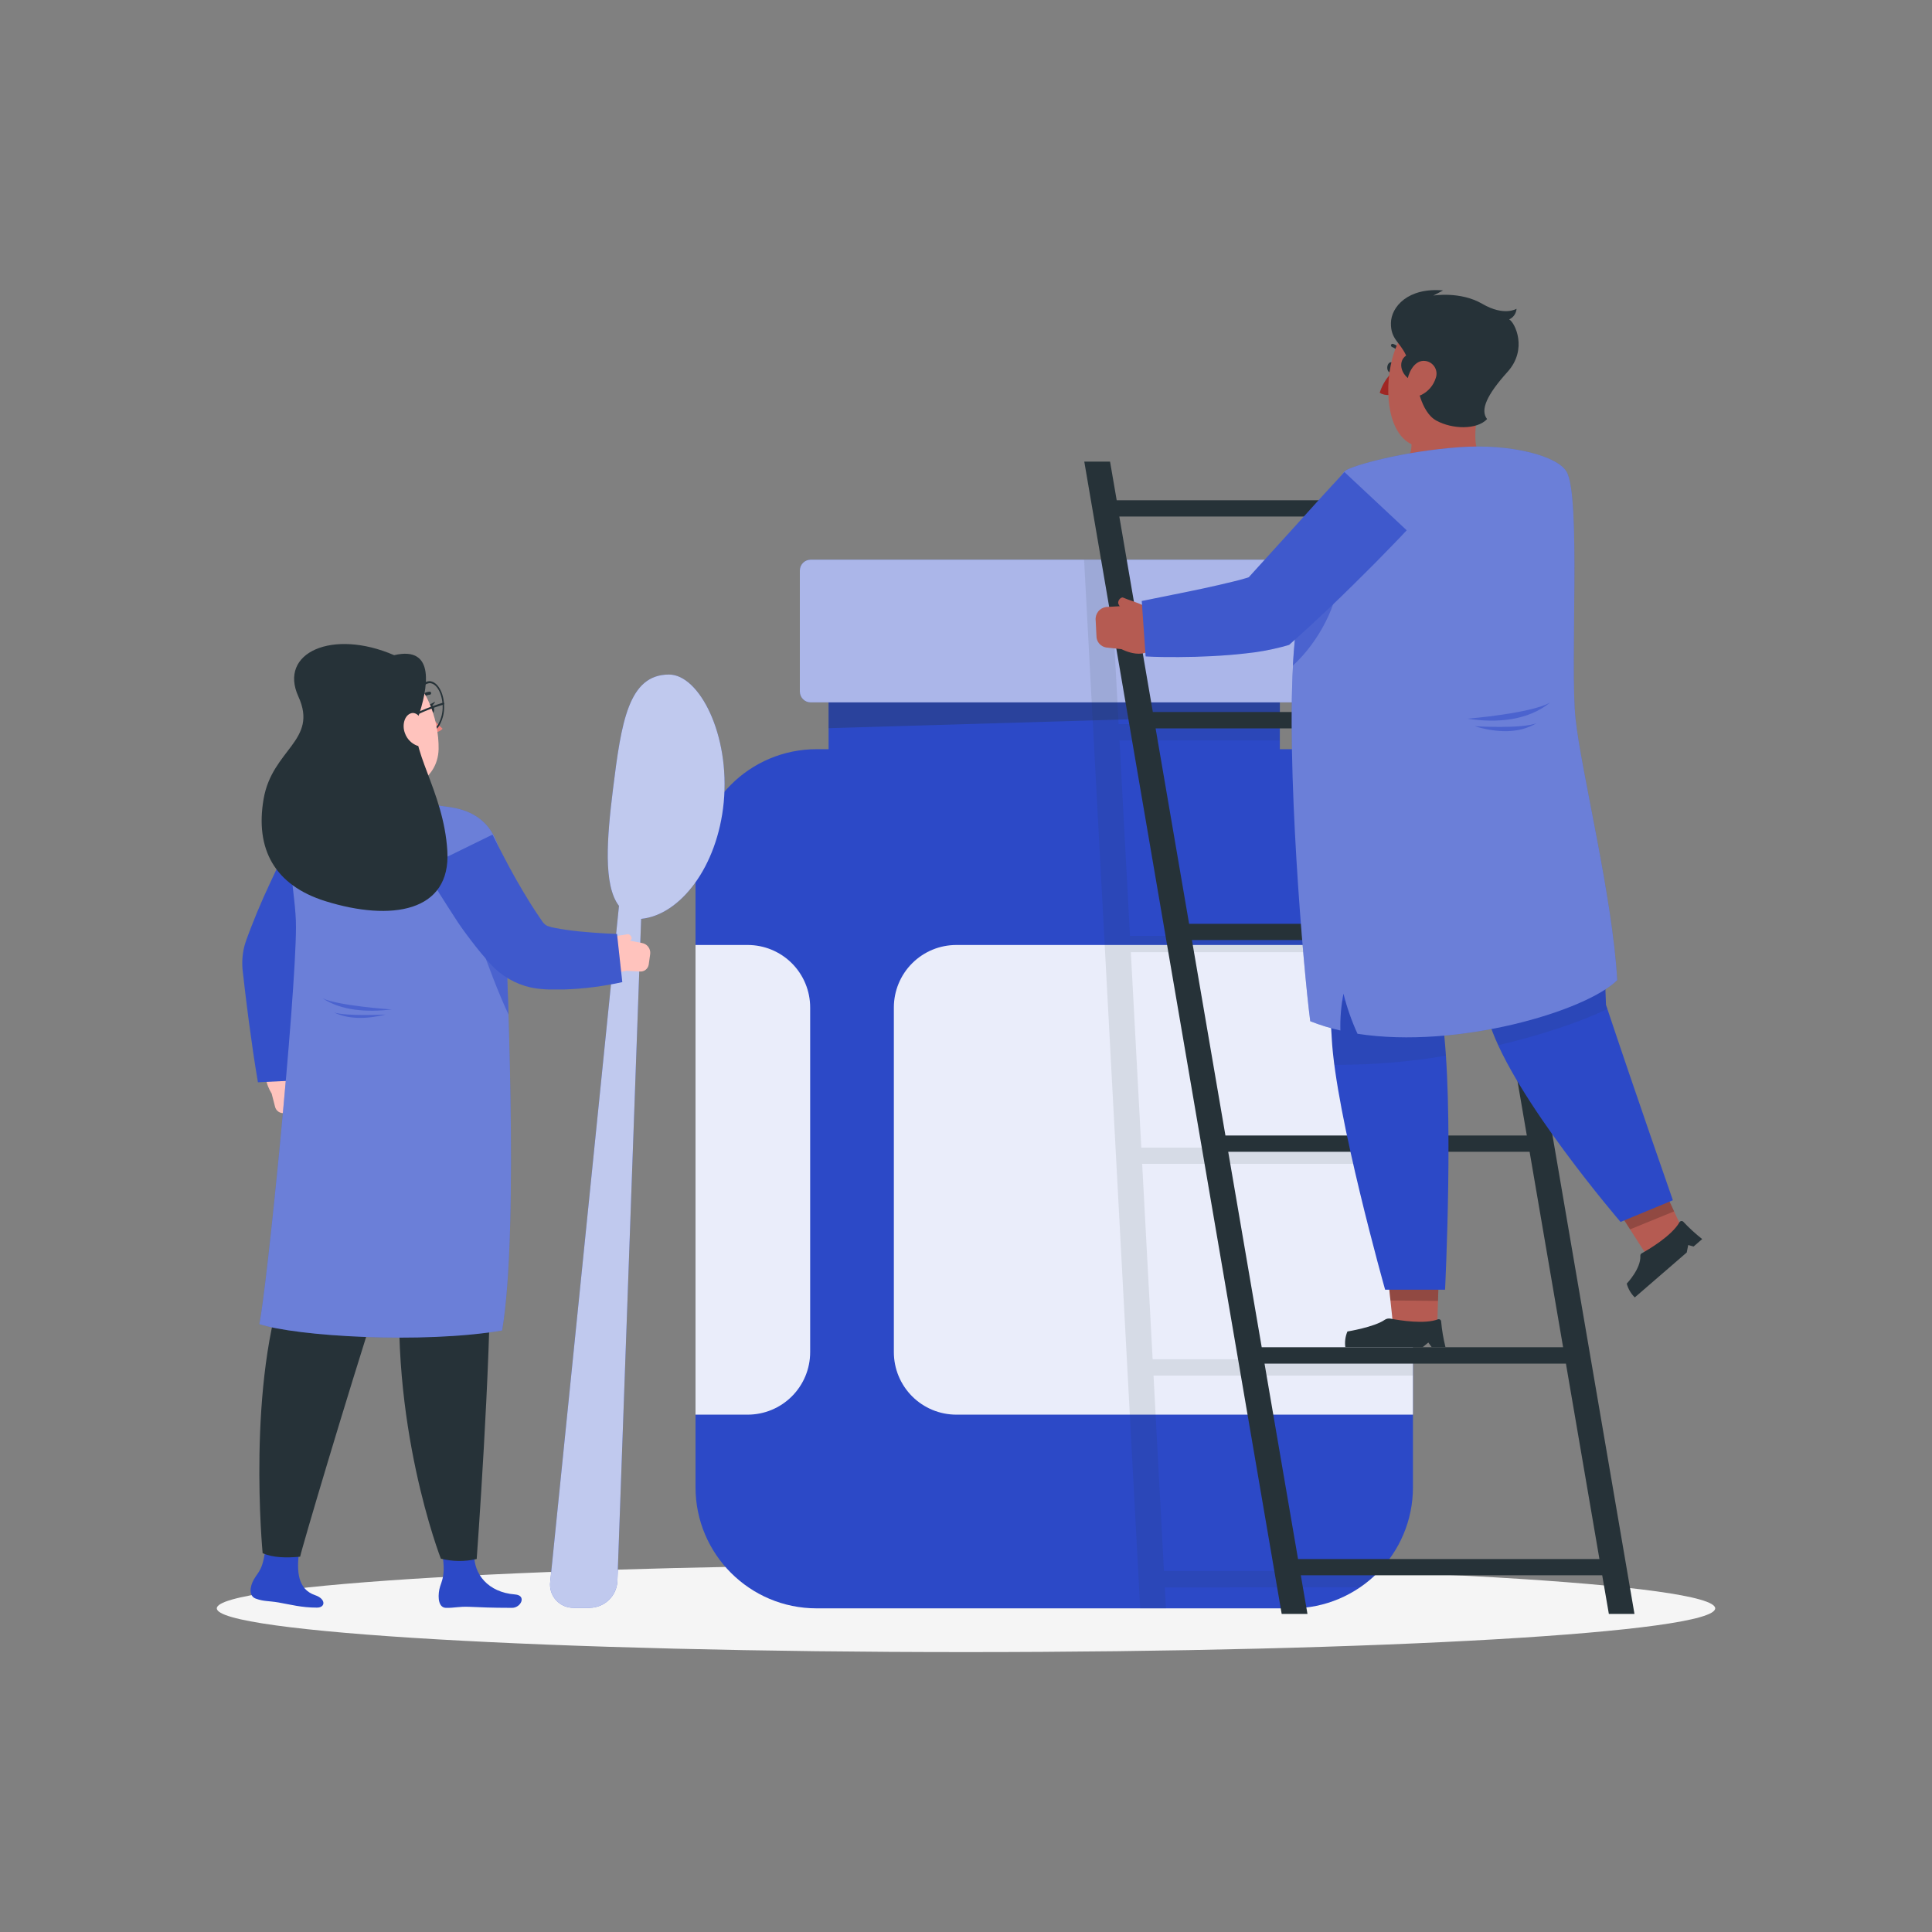 <svg width="500" height="500" viewBox="0 0 500 500" fill="none" xmlns="http://www.w3.org/2000/svg">
<rect x="0" y="0" width="500" height="500" fill="#808080" stroke="none"/>
<path d="M250 427.56C357.082 427.56 443.89 422.492 443.89 416.24C443.89 409.988 357.082 404.92 250 404.92C142.917 404.92 56.11 409.988 56.11 416.24C56.11 422.492 142.917 427.56 250 427.56Z" fill="#F5F5F5"/>
<path d="M334.33 193.89H211.34C194.031 193.89 180 207.921 180 225.23V384.9C180 402.209 194.031 416.24 211.34 416.24H334.33C351.639 416.24 365.67 402.209 365.67 384.9V225.23C365.67 207.921 351.639 193.89 334.33 193.89Z" fill="#2C49C7"/>
<path d="M331.22 179.67H214.44V214.67H331.22V179.67Z" fill="#2C49C7"/>
<path opacity="0.3" d="M331.22 185L214.44 188.45V179.67H331.22V185Z" fill="#263238"/>
<path d="M335.86 144.84H209.81C208.258 144.84 207 146.098 207 147.65V178.97C207 180.522 208.258 181.78 209.81 181.78H335.86C337.412 181.78 338.67 180.522 338.67 178.97V147.65C338.67 146.098 337.412 144.84 335.86 144.84Z" fill="#2C49C7"/>
<path opacity="0.6" d="M335.86 144.84H209.81C208.258 144.84 207 146.098 207 147.65V178.97C207 180.522 208.258 181.78 209.81 181.78H335.86C337.412 181.78 338.67 180.522 338.67 178.97V147.65C338.67 146.098 337.412 144.84 335.86 144.84Z" fill="white"/>
<path opacity="0.9" d="M247.5 244.56H365.67V366.11H247.5C245.376 366.11 243.274 365.692 241.312 364.879C239.35 364.066 237.568 362.875 236.066 361.374C234.565 359.872 233.373 358.09 232.561 356.128C231.748 354.166 231.33 352.063 231.33 349.94V260.72C231.333 256.433 233.037 252.323 236.07 249.292C239.102 246.262 243.213 244.56 247.5 244.56Z" fill="white"/>
<path opacity="0.9" d="M193.5 366.11H180V244.56H193.5C197.789 244.56 201.901 246.264 204.934 249.296C207.966 252.329 209.67 256.441 209.67 260.73V349.95C209.667 354.237 207.963 358.347 204.93 361.377C201.898 364.408 197.787 366.11 193.5 366.11Z" fill="white"/>
<path d="M74.44 274.44L70.44 275.14C66.78 277.67 70.3 283 70.3 283L71.17 286.38C71.286 286.916 71.602 287.387 72.054 287.697C72.505 288.008 73.058 288.134 73.6 288.05L76.38 287.59C77.013 287.45 77.57 287.078 77.941 286.546C78.311 286.014 78.468 285.362 78.38 284.72L78.02 281.65C77.918 280.779 77.639 279.939 77.2 279.18L74.44 274.44Z" fill="#FFC3BD"/>
<path d="M94.18 223L90.33 229.88L86.5 236.8L82.81 243.74L81.06 247.2L80.22 248.91L80.01 249.34L79.91 249.55C79.91 249.65 79.91 249.55 79.91 249.61H79.85H79.75C79.75 249.61 79.75 249.61 79.75 249.71V254.84C79.75 257.58 79.75 260.32 79.75 263.06L79.59 271.27C79.49 274.01 79.42 276.75 79.27 279.49L66.75 280.09C66.28 277.42 65.89 274.75 65.48 272.09L64.37 264.09C64.03 261.42 63.68 258.75 63.37 256.09L62.91 252.09L62.79 251.09C62.592 249.112 62.72 247.116 63.17 245.18C63.33 244.534 63.523 243.896 63.75 243.27L64.18 242.09L64.94 240.09C65.46 238.76 66 237.44 66.54 236.09C67.63 233.48 68.76 230.92 69.95 228.4C72.3 223.32 74.73 218.4 77.46 213.48L94.18 223Z" fill="#2C49C7"/>
<g opacity="0.2">
<path opacity="0.2" d="M94.18 223L90.33 229.88L86.5 236.8L82.81 243.74L81.06 247.2L80.22 248.91L80.01 249.34L79.91 249.55C79.91 249.65 79.91 249.55 79.91 249.61H79.85H79.75C79.75 249.61 79.75 249.61 79.75 249.71V254.84C79.75 257.58 79.75 260.32 79.75 263.06L79.59 271.27C79.49 274.01 79.42 276.75 79.27 279.49L66.75 280.09C66.28 277.42 65.89 274.75 65.48 272.09L64.37 264.09C64.03 261.42 63.68 258.75 63.37 256.09L62.91 252.09L62.79 251.09C62.592 249.112 62.72 247.116 63.17 245.18C63.33 244.534 63.523 243.896 63.75 243.27L64.18 242.09L64.94 240.09C65.46 238.76 66 237.44 66.54 236.09C67.63 233.48 68.76 230.92 69.95 228.4C72.3 223.32 74.73 218.4 77.46 213.48L94.18 223Z" fill="white"/>
</g>
<path d="M158.63 204.33C160.79 186.91 162.63 174.57 173.14 174.57C180.97 174.57 188.98 190.17 187.3 207.65C185.69 224.37 176.01 236.83 165.93 237.8L159.78 409.32C159.662 411.14 158.863 412.848 157.541 414.105C156.22 415.361 154.473 416.074 152.65 416.1H148.5C147.634 416.122 146.773 415.956 145.977 415.613C145.181 415.27 144.468 414.759 143.888 414.115C143.309 413.471 142.876 412.708 142.619 411.881C142.362 411.053 142.287 410.179 142.4 409.32L160.19 234.44C156.07 229.07 157.09 216.8 158.63 204.33Z" fill="#2C49C7"/>
<path opacity="0.7" d="M158.63 204.33C160.79 186.91 162.63 174.57 173.14 174.57C180.97 174.57 188.98 190.17 187.3 207.65C185.69 224.37 176.01 236.83 165.93 237.8L159.78 409.32C159.662 411.14 158.863 412.848 157.541 414.105C156.22 415.361 154.473 416.074 152.65 416.1H148.5C147.634 416.122 146.773 415.956 145.977 415.613C145.181 415.27 144.468 414.759 143.888 414.115C143.309 413.471 142.876 412.708 142.619 411.881C142.362 411.053 142.287 410.179 142.4 409.32L160.19 234.44C156.07 229.07 157.09 216.8 158.63 204.33Z" fill="white"/>
<path d="M133.27 412.64C126.27 412.1 122.57 407.31 122.74 402.23C122.84 399.43 113.88 399.18 113.88 399.18C115.88 407.86 114.14 409.1 113.7 411.34C113.26 413.58 113.55 416.06 115.4 416.11C117.62 416.16 118.63 415.74 121.4 415.84C124.63 415.97 126.8 416.1 132.53 416.11C134.81 416.11 136.39 412.88 133.27 412.64Z" fill="#2C49C7"/>
<path d="M81.55 412.83C77.01 411.29 76.78 406.59 77.38 401.75C77.74 398.89 68.83 399.44 68.83 399.44C68.18 406.35 66.92 406.62 65.72 408.72C64.52 410.82 64.46 413.11 66.19 413.72C68.26 414.48 69.41 414.27 72.1 414.72C75.26 415.28 78.1 416.05 81.95 416.05C84.24 416.11 84.46 413.82 81.55 412.83Z" fill="#2C49C7"/>
<path d="M126.54 260.9C126.54 260.9 130.87 296.21 126.87 326.9C127.08 352.82 123.37 403.46 123.37 403.46C120.315 404.184 117.13 404.153 114.09 403.37C114.09 403.37 100.32 368.1 103.87 326.46C90.8 284.72 91.73 262.22 91.73 262.22L126.54 260.9Z" fill="#263238"/>
<path d="M112.78 261.4C112.78 261.4 105.67 312.06 97.88 336.2C89.69 361.55 78 401 77.68 402.87C74.05 403.21 70.68 403.14 67.97 401.97C67.97 401.97 63.72 357.57 74.19 330.05C76.83 272.59 82.99 262.48 82.99 262.48L112.78 261.4Z" fill="#263238"/>
<path d="M93.27 192.76C94.67 197.63 96.15 205.6 94.37 209.93C94.37 209.93 100.87 210.02 110.37 217.07C114.5 210.51 110.17 209.41 110.17 209.41C106.28 208.65 105.5 203.98 105.37 200.33L93.27 192.76Z" fill="#FFC3BD"/>
<path d="M125 221.33C125 215.4 120.89 211.22 113.33 209.87C106.33 208.62 96.61 208.44 90.19 210.4C83.77 212.36 81.89 215.96 83.1 220.86C88.33 242.01 82.1 255.86 83.02 262.48C99.02 264.01 123.11 263.64 126.57 260.9C128.89 257.55 125.5 239.4 124.2 236.76C130.44 232.09 125 224.64 125 221.33Z" fill="#2C49C7"/>
<path d="M110.8 183.65C110.95 184.31 111.41 184.76 111.8 184.65C112.19 184.54 112.46 183.95 112.32 183.3C112.18 182.65 111.72 182.19 111.32 182.3C110.92 182.41 110.66 183 110.8 183.65Z" fill="#263238"/>
<path d="M111.14 182.38L112.61 181.59C112.61 181.59 112.07 183 111.14 182.38Z" fill="#263238"/>
<path d="M111.32 184.92C112.219 186.286 113.302 187.521 114.54 188.59C114.259 188.9 113.914 189.144 113.529 189.307C113.144 189.469 112.728 189.545 112.31 189.53L111.32 184.92Z" fill="#ED847E"/>
<path d="M111.2 189.42C109.09 189.42 107.36 186.49 107.34 182.88C107.282 181.287 107.626 179.705 108.34 178.28C108.577 177.733 108.956 177.259 109.438 176.908C109.92 176.556 110.487 176.339 111.08 176.28C113.18 176.28 114.91 179.21 114.94 182.82C114.981 184.415 114.616 185.994 113.88 187.41C113.645 187.959 113.267 188.434 112.785 188.786C112.303 189.138 111.734 189.354 111.14 189.41L111.2 189.42ZM111.2 176.79C110.695 176.848 110.214 177.039 109.808 177.345C109.402 177.651 109.085 178.06 108.89 178.53C108.194 179.872 107.85 181.369 107.89 182.88C107.89 186.21 109.42 188.88 111.25 188.88C111.754 188.819 112.234 188.627 112.639 188.321C113.045 188.015 113.363 187.608 113.56 187.14C114.256 185.798 114.6 184.301 114.56 182.79C114.49 179.5 113 176.79 111.15 176.79H111.2Z" fill="#263238"/>
<path d="M111.5 179.63C111.561 179.55 111.589 179.45 111.58 179.35C111.574 179.299 111.558 179.249 111.532 179.204C111.506 179.159 111.472 179.12 111.431 179.088C111.39 179.056 111.343 179.033 111.293 179.02C111.243 179.006 111.191 179.003 111.14 179.01C110.522 179.071 109.927 179.279 109.405 179.616C108.883 179.954 108.449 180.411 108.14 180.95C108.11 181.041 108.115 181.14 108.152 181.229C108.19 181.317 108.258 181.389 108.344 181.432C108.43 181.474 108.528 181.484 108.621 181.46C108.714 181.436 108.796 181.379 108.85 181.3C109.097 180.874 109.443 180.514 109.859 180.251C110.276 179.988 110.749 179.83 111.24 179.79C111.344 179.772 111.437 179.715 111.5 179.63Z" fill="#263238"/>
<path d="M89.17 187.17C91.37 195.09 92.17 198.49 97 201.75C104.31 206.66 113.35 202.24 113.51 193.84C113.65 186.27 110.02 174.59 101.63 173.06C93.24 171.53 87 179.26 89.17 187.17Z" fill="#FFC3BD"/>
<path d="M77.52 213C81.89 207.15 101.8 206.61 116.72 208.93C131.64 211.25 130.31 226.03 130.63 236.15C130.95 246.27 134.49 317.51 129.95 344.33C109.3 347.83 76.6 345.83 67.12 342.67C69.12 333 76.49 259.12 76.6 240.01C76.65 230.67 72.91 219.17 77.52 213Z" fill="#2C49C7"/>
<path opacity="0.3" d="M77.52 213C81.89 207.15 101.8 206.61 116.72 208.93C131.64 211.25 130.31 226.03 130.63 236.15C130.95 246.27 134.49 317.51 129.95 344.33C109.3 347.83 76.6 345.83 67.12 342.67C69.12 333 76.49 259.12 76.6 240.01C76.65 230.67 72.91 219.17 77.52 213Z" fill="white"/>
<path opacity="0.5" d="M131.05 246.93C127.62 243.69 124.61 240.51 123.5 238.43C119.5 230.98 126.59 251.91 131.61 262.58C131.42 256.63 131.22 251.29 131.05 246.93Z" fill="#2C49C7"/>
<path d="M155.14 244.75L154.62 248.75C155.93 253 162.07 251.24 162.07 251.24L165.56 251.43C166.106 251.482 166.651 251.324 167.084 250.988C167.518 250.651 167.806 250.162 167.89 249.62L168.28 246.83C168.34 246.184 168.154 245.539 167.759 245.023C167.364 244.508 166.79 244.161 166.15 244.05L163.15 243.47C162.29 243.285 161.4 243.285 160.54 243.47L155.14 244.75Z" fill="#FFC3BD"/>
<path d="M154.05 245.21C155.75 242.21 159.55 242.37 162.44 241.77C162.93 241.66 163.84 242.62 163.3 243.21C162.967 243.62 162.554 243.958 162.087 244.204C161.619 244.45 161.107 244.598 160.58 244.64C160.58 245.73 159.24 248.57 155.51 248.24C154.642 247.463 154.117 246.373 154.05 245.21Z" fill="#FFC3BD"/>
<path d="M127.46 216L128.88 218.84L130.41 221.77C131.41 223.72 132.47 225.66 133.55 227.57C134.63 229.48 135.74 231.33 136.86 233.16C137.42 234.08 138 234.96 138.57 235.84C138.86 236.29 139.15 236.71 139.45 237.14L139.88 237.78L140.1 238.1L140.17 238.21C140.503 238.803 141 239.289 141.6 239.61C142.299 239.871 143.023 240.062 143.76 240.18C144.76 240.37 145.76 240.53 146.76 240.67C148.82 240.97 150.98 241.17 153.16 241.34C154.25 241.41 155.35 241.5 156.45 241.56L159.68 241.71L161.05 254.17C159.71 254.47 158.56 254.69 157.31 254.9C156.06 255.11 154.86 255.31 153.62 255.46C151.15 255.78 148.62 255.99 146.04 256.07C144.75 256.07 143.43 256.07 142.04 256.07C141.37 256.07 140.67 256 139.97 255.94C139.075 255.873 138.185 255.739 137.31 255.54C133.374 254.646 129.801 252.582 127.06 249.62L126.24 248.69L125.61 247.96C125.18 247.47 124.75 246.96 124.35 246.48C123.52 245.48 122.75 244.48 121.98 243.48C120.45 241.48 118.98 239.48 117.65 237.37C116.32 235.26 114.95 233.23 113.65 231.11C113.04 230.05 112.42 228.98 111.82 227.91C111.22 226.84 110.67 225.78 110.04 224.53L127.46 216Z" fill="#2C49C7"/>
<g opacity="0.3">
<path opacity="0.3" d="M127.46 216L128.88 218.84L130.41 221.77C131.41 223.72 132.47 225.66 133.55 227.57C134.63 229.48 135.74 231.33 136.86 233.16C137.42 234.08 138 234.96 138.57 235.84C138.86 236.29 139.15 236.71 139.45 237.14L139.88 237.78L140.1 238.1L140.17 238.21C140.503 238.803 141 239.289 141.6 239.61C142.299 239.871 143.023 240.062 143.76 240.18C144.76 240.37 145.76 240.53 146.76 240.67C148.82 240.97 150.98 241.17 153.16 241.34C154.25 241.41 155.35 241.5 156.45 241.56L159.68 241.71L161.05 254.17C159.71 254.47 158.56 254.69 157.31 254.9C156.06 255.11 154.86 255.31 153.62 255.46C151.15 255.78 148.62 255.99 146.04 256.07C144.75 256.07 143.43 256.07 142.04 256.07C141.37 256.07 140.67 256 139.97 255.94C139.075 255.873 138.185 255.739 137.31 255.54C133.374 254.646 129.801 252.582 127.06 249.62L126.24 248.69L125.61 247.96C125.18 247.47 124.75 246.96 124.35 246.48C123.52 245.48 122.75 244.48 121.98 243.48C120.45 241.48 118.98 239.48 117.65 237.37C116.32 235.26 114.95 233.23 113.65 231.11C113.04 230.05 112.42 228.98 111.82 227.91C111.22 226.84 110.67 225.78 110.04 224.53L127.46 216Z" fill="white"/>
</g>
<path opacity="0.5" d="M101.38 261.25C101.38 261.25 87.53 260.31 83.49 258.36C88.36 261.6 95 262 101.38 261.25Z" fill="#2C49C7"/>
<path opacity="0.5" d="M99.82 262.56C99.82 262.56 89.62 263.08 86.43 262.01C90.39 263.94 95.31 263.68 99.82 262.56Z" fill="#2C49C7"/>
<path d="M102 169.56C86.11 162.67 72 168.85 77.22 180.26C82.44 191.67 70.44 193.87 68.22 206.78C66 219.69 71.04 229.11 84.22 233.22C101.15 238.5 116.73 236.11 115.77 220.22C114.81 204.33 105.47 193.57 108.12 185.9C110.77 178.23 112.85 167 102 169.56Z" fill="#263238"/>
<path d="M106.38 186.17H106.3C106.238 186.148 106.187 186.101 106.159 186.041C106.131 185.981 106.127 185.912 106.15 185.85C106.7 184.34 113.84 182.1 114.65 181.85C114.714 181.832 114.782 181.839 114.84 181.871C114.898 181.903 114.941 181.956 114.96 182.02C114.979 182.082 114.973 182.15 114.943 182.208C114.913 182.266 114.862 182.309 114.8 182.33C111.8 183.25 106.97 185.07 106.62 186.03C106.596 186.073 106.562 186.109 106.519 186.133C106.477 186.158 106.429 186.171 106.38 186.17Z" fill="#263238"/>
<path d="M104.8 189.75C105.061 190.494 105.483 191.171 106.036 191.733C106.59 192.295 107.26 192.728 108 193C109.82 193.53 110.73 191.22 110.22 188.92C109.76 186.85 108.22 184.07 106.43 184.58C104.64 185.09 104 187.73 104.8 189.75Z" fill="#FFC3BD"/>
<path opacity="0.1" d="M352 410.78C353.807 409.549 355.483 408.135 357 406.56H301.23L298.53 356H365.67V351.78H298.3L295.59 301.2H365.67V297H295.37L292.66 246.42H365.66V242.2H292.44L289.73 191.62H331.22V187.4H289.5L287.23 144.88H280.56L295.08 416.27H301.75L301.46 410.82L352 410.78Z" fill="#263238"/>
<path d="M365.24 119.46L366.96 129.46H289L287.28 119.46H280.61L331.7 417.68H338.37L336.65 407.68H414.65L416.37 417.68H423L371.91 119.46H365.24ZM367.68 133.68L376.35 184.26H298.35L289.68 133.68H367.68ZM317.14 293.86L308.47 243.28H386.47L395.14 293.86H317.14ZM395.86 298.08L404.53 348.66H326.53L317.86 298.08H395.86ZM307.74 239.08L299.07 188.5H377.07L385.74 239.08H307.74ZM335.93 403.48L327.26 352.9H405.26L413.93 403.48H335.93Z" fill="#263238"/>
<path d="M361.54 121.1C362.215 119.436 363.435 118.05 365 117.17C365.482 115.517 365.369 113.748 364.68 112.17L382.68 104.61C381.74 110.86 381.01 115.8 383.55 118.61C380.11 121.16 373.81 125.74 366.55 126.19C359.29 126.64 360.59 123.77 361.54 121.1Z" fill="#B55B52"/>
<path d="M360.66 96L360.77 102.08C360.77 102.08 358.46 102.65 357.07 101.63C357.742 99.466 358.982 97.522 360.66 96Z" fill="#A02724"/>
<path d="M360.76 95.16C360.69 95.88 360.25 96.42 359.76 96.37C359.27 96.32 358.97 95.7 359.03 94.98C359.09 94.26 359.54 93.71 360.03 93.76C360.52 93.81 360.83 94.44 360.76 95.16Z" fill="#263238"/>
<path d="M360 89.49C360.012 89.559 360.041 89.623 360.085 89.677C360.129 89.732 360.185 89.774 360.25 89.8C360.751 89.98 361.201 90.279 361.561 90.671C361.922 91.063 362.182 91.536 362.32 92.05C362.331 92.105 362.352 92.157 362.383 92.203C362.414 92.249 362.454 92.289 362.501 92.32C362.547 92.351 362.6 92.372 362.654 92.382C362.709 92.392 362.765 92.392 362.82 92.38C362.875 92.369 362.927 92.348 362.973 92.317C363.019 92.286 363.059 92.246 363.09 92.199C363.121 92.153 363.142 92.1 363.152 92.046C363.162 91.991 363.162 91.935 363.15 91.88C362.984 91.225 362.66 90.62 362.207 90.118C361.754 89.616 361.185 89.232 360.55 89C360.478 88.974 360.4 88.967 360.325 88.98C360.249 88.994 360.179 89.028 360.121 89.077C360.063 89.127 360.019 89.192 359.994 89.265C359.969 89.337 359.965 89.415 359.98 89.49H360Z" fill="#263238"/>
<path d="M385.39 94.92C384.01 103.71 382.88 109.65 377.39 112.92C366.49 119.38 360.82 113.98 359.54 104.92C358.39 96.77 360.84 83.76 369.84 81.14C371.832 80.557 373.94 80.49 375.966 80.943C377.991 81.397 379.869 82.357 381.423 83.734C382.976 85.11 384.155 86.859 384.849 88.815C385.543 90.772 385.729 92.872 385.39 94.92Z" fill="#B55B52"/>
<path d="M366.65 98.91C362.65 98.03 361.44 93.66 363.91 92.01C362.27 88.45 359.91 87.82 359.97 83.61C360.03 79.4 364.4 74.36 373.47 75.16C372.22 75.86 370.93 76.49 370.93 76.49C370.93 76.49 377.93 75.32 383.61 78.63C389.29 81.94 392.48 79.91 392.48 79.91C392.441 80.499 392.243 81.066 391.906 81.55C391.57 82.034 391.108 82.418 390.57 82.66C392.02 83.41 395.48 90.32 390.15 96.24C384.82 102.16 383 106.09 384.86 108.46C382.19 111.28 375.86 111.11 371.72 108.85C367.58 106.59 366.65 98.91 366.65 98.91Z" fill="#263238"/>
<path d="M371.55 97.9C371.255 98.817 370.781 99.666 370.157 100.399C369.532 101.132 368.768 101.734 367.91 102.17C365.61 103.33 363.91 101.38 364.15 98.95C364.35 96.77 365.78 93.53 368.3 93.39C368.851 93.365 369.4 93.477 369.897 93.718C370.394 93.958 370.823 94.318 371.145 94.766C371.468 95.213 371.674 95.734 371.745 96.282C371.815 96.829 371.748 97.385 371.55 97.9Z" fill="#B55B52"/>
<path d="M358.88 327.58L372.44 327.71L371.93 343.7L360.6 343.61L358.88 327.58Z" fill="#B55B52"/>
<path opacity="0.2" d="M358.89 327.58L372.44 327.71L372.15 336.67L359.85 336.56L358.89 327.58Z" fill="black"/>
<path d="M373.27 263.88C378 242.88 385.83 220.62 377.58 201.74L339.92 205C339.92 205 343.65 249.78 344.66 268.71C345.66 288.38 358.47 333.78 358.47 333.78H373.98C373.98 333.78 376.39 285.66 373.27 263.88Z" fill="#2C49C7"/>
<path d="M374.09 348.65H370.52L369.65 347.45L368.17 348.66H348.17C347.98 347.28 348.167 345.873 348.71 344.59C348.71 344.59 355.64 343.46 358.33 341.59C358.557 341.43 358.814 341.319 359.086 341.264C359.358 341.209 359.639 341.211 359.91 341.27C362.33 341.73 368.73 342.77 372.19 341.42C372.276 341.396 372.366 341.392 372.454 341.406C372.542 341.421 372.625 341.455 372.699 341.505C372.772 341.556 372.833 341.622 372.879 341.699C372.924 341.776 372.952 341.861 372.96 341.95C373.163 344.209 373.54 346.449 374.09 348.65Z" fill="#263238"/>
<path d="M416.93 310.48L429.49 305.36L436.21 319.89L425.72 324.18L416.93 310.48Z" fill="#B55B52"/>
<path opacity="0.2" d="M416.93 310.48L429.5 305.37L433.26 313.5L421.86 318.15L416.93 310.48Z" fill="black"/>
<path d="M415.63 260.05C414.87 239.51 413.63 208.79 405.89 200.05L363.74 202.92C363.74 202.92 379.49 246.61 385.56 265.08C391.87 284.27 419.4 316.24 419.4 316.24L432.94 310.62C432.94 310.62 423.23 282.88 415.63 260.05Z" fill="#2C49C7"/>
<path d="M355.44 119.47C367.821 117.148 380.422 116.209 393.01 116.67C394.736 116.768 396.425 117.217 397.972 117.99C399.518 118.763 400.891 119.843 402.006 121.165C403.121 122.487 403.955 124.022 404.456 125.677C404.957 127.332 405.115 129.072 404.92 130.79C401.74 160.7 407.82 195.86 407.75 201.72C407.75 201.72 352.82 224.33 338.13 207.2C331.03 171.56 341.24 140.51 346.01 127.53C346.757 125.49 348.018 123.676 349.669 122.265C351.321 120.853 353.308 119.891 355.44 119.47Z" fill="#2C49C7"/>
<path opacity="0.1" d="M373.27 263.88C373.67 266.62 373.97 269.78 374.2 273.21C364.664 274.836 355.004 275.626 345.33 275.57C345 273.07 344.77 270.77 344.66 268.74C344.51 265.92 344.3 262.53 344.05 258.8C354.207 259.306 364.384 259.212 374.53 258.52C374.09 260.313 373.67 262.1 373.27 263.88Z" fill="#263238"/>
<path opacity="0.1" d="M416 261.13C409.05 264.45 399.06 267.84 387.75 270.5C386.918 268.723 386.187 266.9 385.56 265.04C384.87 262.94 384.05 260.5 383.15 257.85C393.961 256.874 404.713 255.325 415.36 253.21C415.46 255.58 415.55 257.87 415.63 260.05L416 261.13Z" fill="#263238"/>
<path d="M418.53 253.66C410.53 261.66 377.3 271.56 351.32 267.54C349.793 264.199 348.578 260.724 347.69 257.16C347.073 260.298 346.805 263.494 346.89 266.69C344.231 266.097 341.623 265.294 339.09 264.29C337.32 250.71 332.74 197.7 334.81 169.35C336.88 141 346.25 123.14 348.17 121.81C350.09 120.48 362.9 116.81 377.62 115.74C391.07 114.74 403.06 118.03 405.39 122.03C409.22 128.03 406.27 172.31 407.75 186.03C409.23 199.75 417.35 232.11 418.53 253.66Z" fill="#2C49C7"/>
<path opacity="0.3" d="M418.53 253.66C410.53 261.66 377.3 271.56 351.32 267.54C349.793 264.199 348.578 260.724 347.69 257.16C347.073 260.298 346.805 263.494 346.89 266.69C344.231 266.097 341.623 265.294 339.09 264.29C337.32 250.71 332.74 197.7 334.81 169.35C336.88 141 346.25 123.14 348.17 121.81C350.09 120.48 362.9 116.81 377.62 115.74C391.07 114.74 403.06 118.03 405.39 122.03C409.22 128.03 406.27 172.31 407.75 186.03C409.23 199.75 417.35 232.11 418.53 253.66Z" fill="white"/>
<path d="M440.53 320.67L438.3 322.6L436.91 322.21L436.53 324.14L423.08 335.77C422.082 334.786 421.364 333.554 421 332.2C421 332.2 424.7 328.35 424.52 325.01C424.507 324.885 424.53 324.76 424.587 324.648C424.644 324.536 424.732 324.443 424.84 324.38C426.42 323.5 432.62 319.9 434.64 316.32C434.688 316.235 434.755 316.162 434.837 316.107C434.918 316.053 435.01 316.018 435.107 316.005C435.205 315.992 435.303 316.002 435.396 316.035C435.488 316.067 435.572 316.12 435.64 316.19C437.153 317.806 438.788 319.304 440.53 320.67Z" fill="#263238"/>
<path d="M298.81 160.3L299.05 166.01C297.17 171.7 290.27 168.01 290.27 168.01L286.27 167.57C285.562 167.453 284.919 167.086 284.459 166.535C283.998 165.985 283.751 165.288 283.76 164.57L283.56 160.57C283.466 159.752 283.696 158.93 284.201 158.28C284.705 157.629 285.445 157.202 286.26 157.09L289.79 156.89C290.822 156.83 291.852 157.026 292.79 157.46L298.81 160.3Z" fill="#B55B52"/>
<path d="M300 161.16C298.32 156.55 293.93 156.09 290.66 154.66C290.1 154.42 288.97 155.57 289.55 156.51C289.851 157.116 290.273 157.654 290.788 158.093C291.304 158.531 291.903 158.86 292.55 159.06C292.46 160.59 293.74 164.84 298.06 165.11C299.169 164.075 299.859 162.67 300 161.16Z" fill="#B55B52"/>
<path opacity="0.5" d="M338 147.73C336.366 154.842 335.286 162.071 334.77 169.35C334.703 170.29 334.643 171.26 334.59 172.26C341.65 165.82 346.31 155.87 346.32 149.66C346.36 146.64 342.29 145.76 338 147.73Z" fill="#2C49C7"/>
<path opacity="0.5" d="M379.77 186C379.77 186 396.38 184.64 401.22 181.78C395.38 186.53 387.38 187.16 379.77 186Z" fill="#2C49C7"/>
<path opacity="0.5" d="M381.65 187.94C381.65 187.94 393.88 188.7 397.7 187.13C393 190 387.06 189.58 381.65 187.94Z" fill="#2C49C7"/>
<path d="M364.05 137.24C361.78 139.68 359.48 142 357.18 144.37C354.88 146.74 352.51 149.02 350.18 151.37C345.49 156.01 340.68 160.54 335.68 165.05L333.62 166.9L331.8 167.41C328.682 168.221 325.506 168.789 322.3 169.11C319.3 169.46 316.45 169.66 313.59 169.81C310.73 169.96 307.88 170.04 305.04 170.05C302.2 170.06 299.4 170.05 296.49 169.88L295.49 155.54L303.49 153.92C306.14 153.39 308.79 152.85 311.4 152.29C314.01 151.73 316.59 151.14 319.07 150.53C321.324 150.005 323.541 149.337 325.71 148.53L321.82 150.89L334.82 136.57L341.35 129.34C343.55 126.95 345.74 124.52 347.94 122.17L364.05 137.24Z" fill="#2C49C7"/>
<g opacity="0.3">
<path opacity="0.3" d="M364.05 137.24C361.78 139.68 359.48 142 357.18 144.37C354.88 146.74 352.51 149.02 350.18 151.37C345.49 156.01 340.68 160.54 335.68 165.05L333.62 166.9L331.8 167.41C328.682 168.221 325.506 168.789 322.3 169.11C319.3 169.46 316.45 169.66 313.59 169.81C310.73 169.96 307.88 170.04 305.04 170.05C302.2 170.06 299.4 170.05 296.49 169.88L295.49 155.54L303.49 153.92C306.14 153.39 308.79 152.85 311.4 152.29C314.01 151.73 316.59 151.14 319.07 150.53C321.324 150.005 323.541 149.337 325.71 148.53L321.82 150.89L334.82 136.57L341.35 129.34C343.55 126.95 345.74 124.52 347.94 122.17L364.05 137.24Z" fill="white"/>
</g>
</svg>
